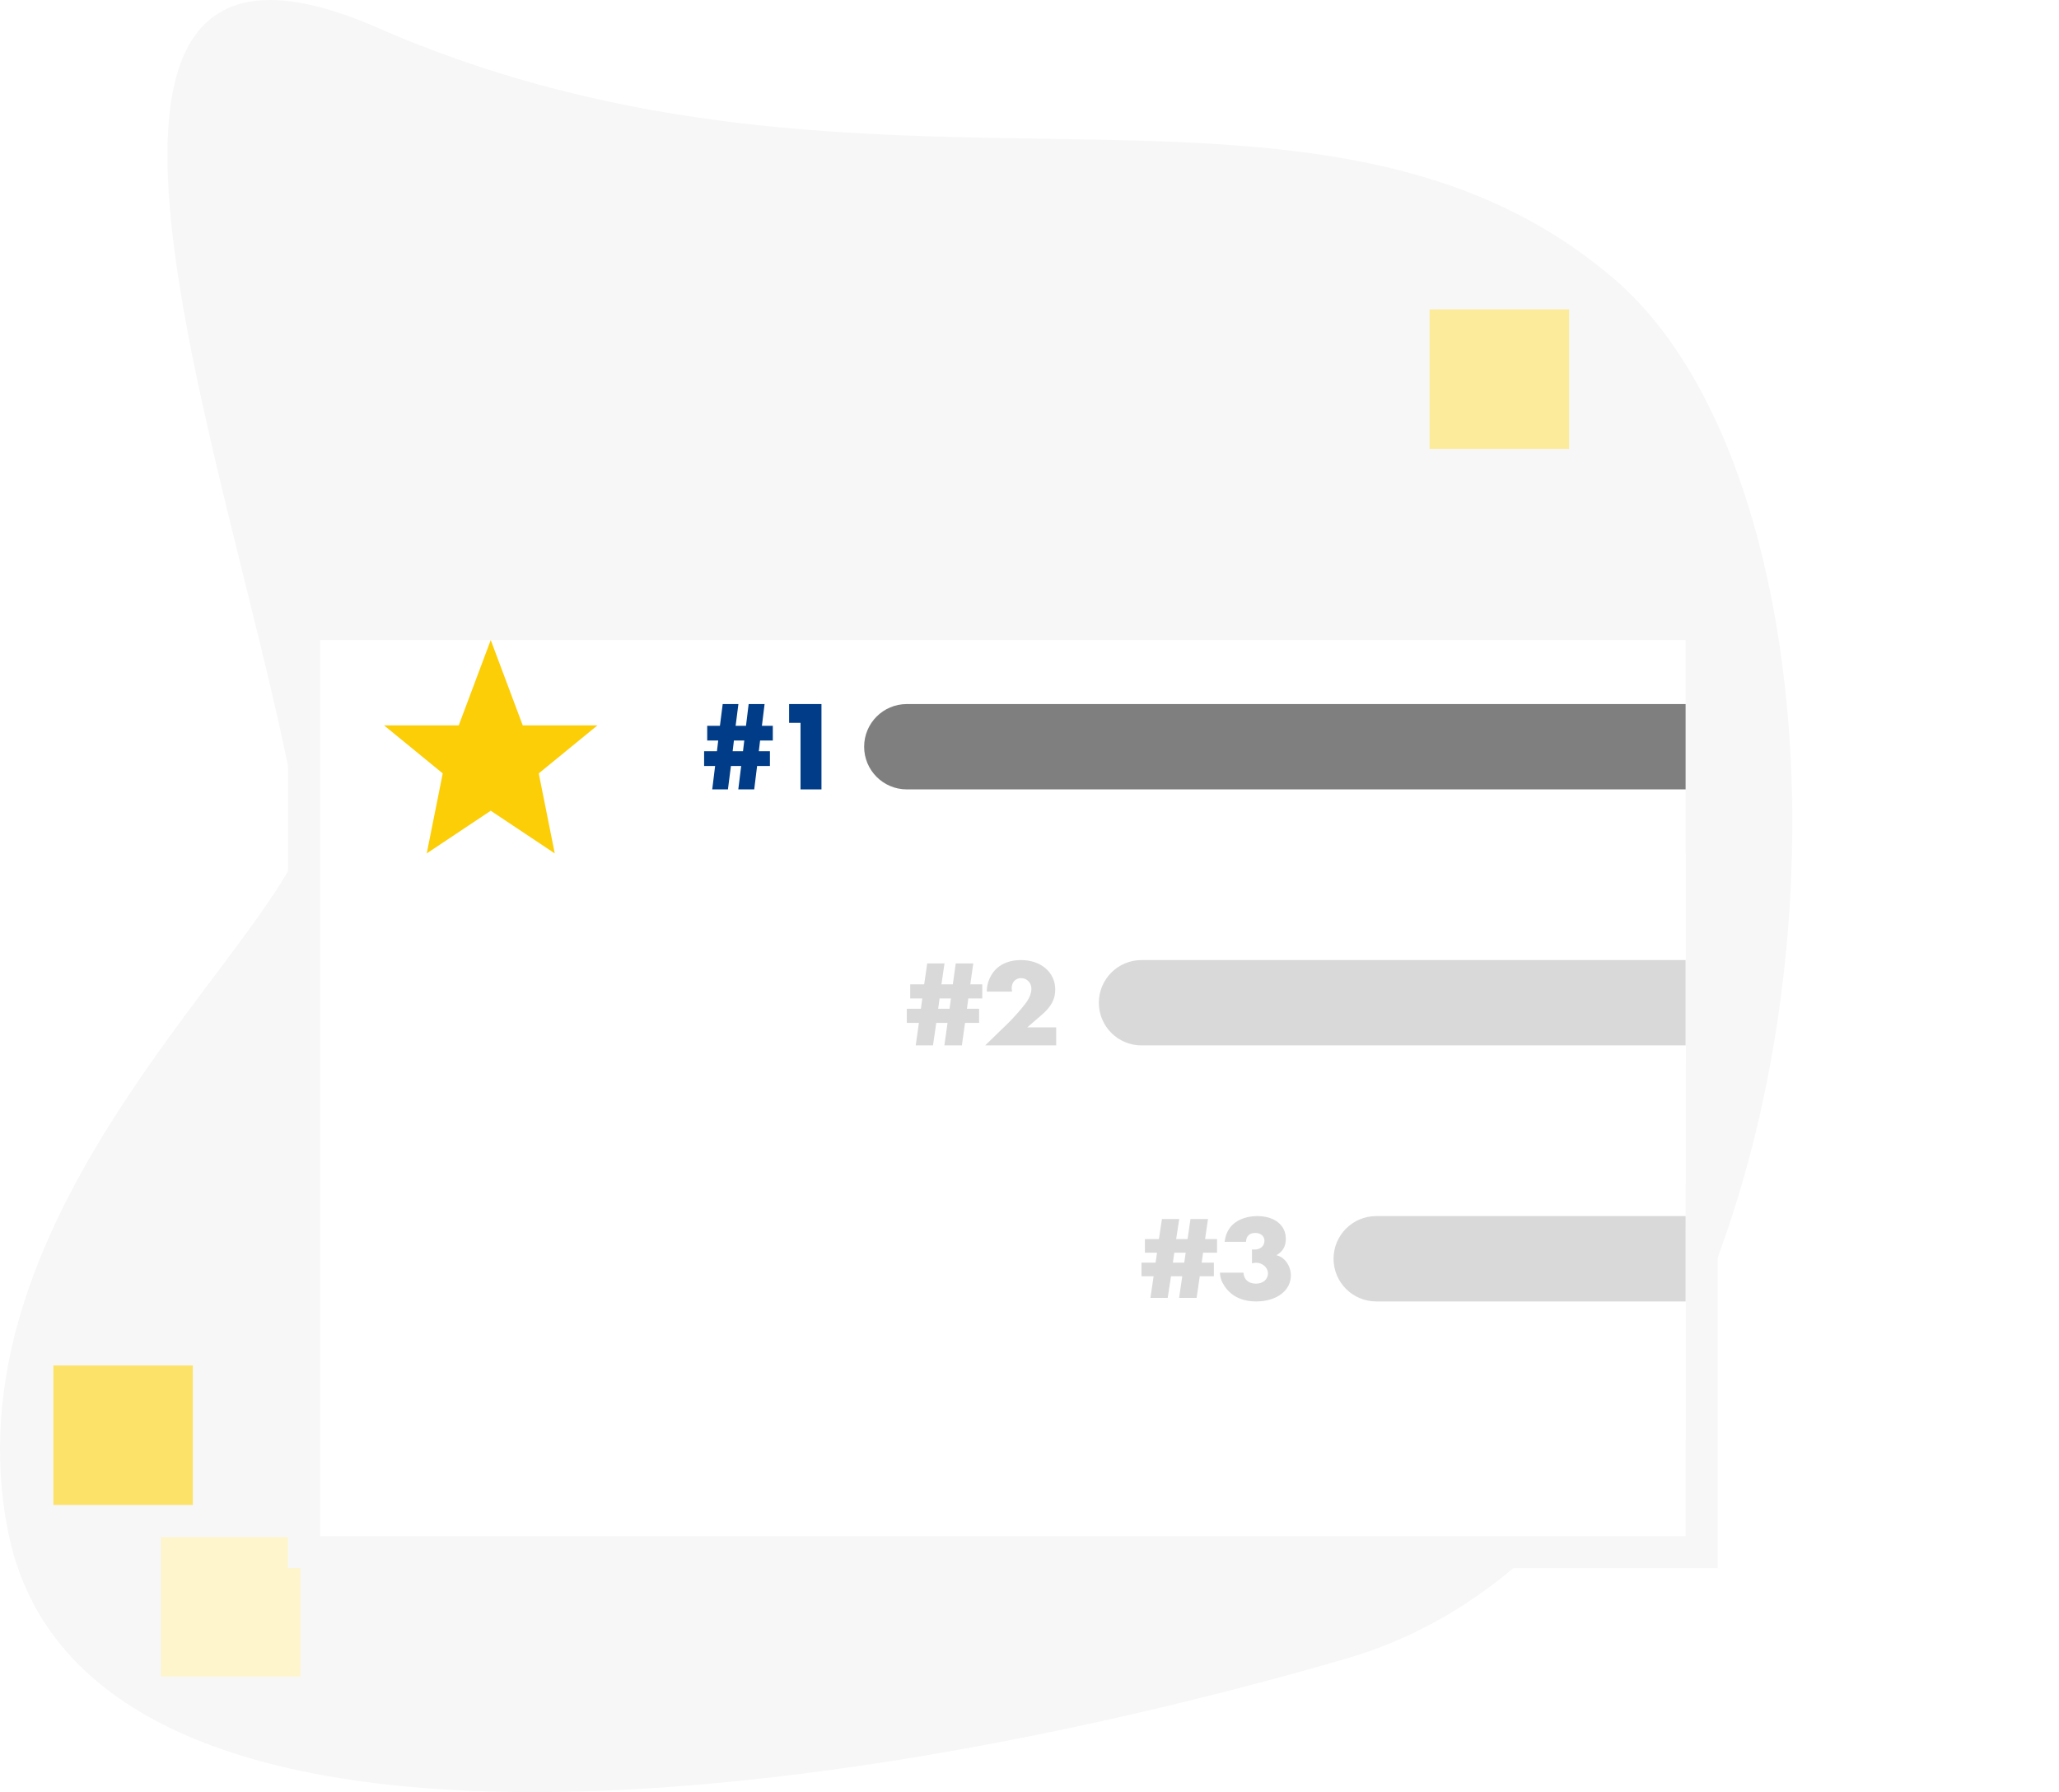 <svg width="193" height="168" viewBox="0 0 193 168" fill="none" xmlns="http://www.w3.org/2000/svg">
<path d="M35.376 2.595C-2.034 -13.753 24.743 51.4 28.25 79.214C23.184 91.134 -4.873 114.874 0.738 143.483C7.753 179.244 79.482 169.089 126.245 155.466C173.008 141.842 179.246 49.891 151.188 26.05C123.131 2.209 82.139 23.03 35.376 2.595Z" fill="#F7F7F7"/>
<rect x="134" y="29" width="13.078" height="13.078" fill="#FDEB9C"/>
<rect x="28.168" y="144.09" width="13.078" height="13.08" transform="rotate(90 28.168 144.09)" fill="#FEF5CD"/>
<rect x="18.078" y="128" width="13.078" height="13.078" transform="rotate(90 18.078 128)" fill="#FDE26A"/>
<g filter="url(#filter0_d)">
<rect x="27" y="50" width="134" height="90" fill="#F7F7F7"/>
</g>
<g filter="url(#filter1_d)">
<rect x="30" y="53" width="128" height="84" fill="white"/>
</g>
<g filter="url(#filter2_dd)">
<path d="M62 62C62 60.895 62.895 60 64 60H158V80H64C62.895 80 62 79.105 62 78V62Z" fill="white"/>
</g>
<path d="M72.168 71.804V70.424H71.127L71.247 69.416H72.439V68.037H71.417L71.668 66H70.176L69.925 68.037H68.954L69.214 66H67.742L67.482 68.037H66.29V69.416H67.322L67.202 70.424H66V71.804H67.031L66.761 74H68.233L68.513 71.804H69.475L69.204 74H70.696L70.967 71.804H72.168ZM68.794 69.416H69.765L69.645 70.424H68.674L68.794 69.416Z" fill="#003C88"/>
<path d="M73.966 67.761H75.037V74H77V66H73.966V67.761Z" fill="#003C88"/>
<path d="M81 70C81 67.791 82.791 66 85 66H158V74H85C82.791 74 81 72.209 81 70Z" fill="#7F7F7F"/>
<g filter="url(#filter3_d)">
<path d="M81 86C81 84.895 81.895 84 83 84H158V104H83C81.895 104 81 103.105 81 102V86Z" fill="white"/>
</g>
<path d="M91.777 95.89V94.566H90.633L90.765 93.597H92.074V92.273H90.952L91.227 90.316H89.588L89.313 92.273H88.246L88.532 90.316H86.914L86.628 92.273H85.319V93.597H86.452L86.32 94.566H85V95.89H86.133L85.836 98H87.453L87.761 95.89H88.818L88.521 98H90.16L90.457 95.89H91.777ZM88.07 93.597H89.137L89.005 94.566H87.938L88.07 93.597Z" fill="#D9D9D9"/>
<path d="M99 96.308H96.293L97.68 95.106C98.538 94.362 98.912 93.659 98.912 92.762C98.912 91.152 97.581 90 95.699 90C94.434 90 93.444 90.499 92.916 91.427C92.63 91.926 92.498 92.415 92.498 92.955H94.863C94.852 92.792 94.83 92.711 94.83 92.629C94.83 92.079 95.193 91.692 95.721 91.692C96.249 91.692 96.679 92.13 96.679 92.68C96.679 93.078 96.503 93.557 96.172 94.005C95.776 94.545 95.05 95.371 94.445 95.962L92.344 98H99V96.308Z" fill="#D9D9D9"/>
<path d="M103 94C103 91.791 104.791 90 107 90H158V98H107C104.791 98 103 96.209 103 94Z" fill="#D9D9D9"/>
<g filter="url(#filter4_d)">
<path d="M103 110C103 108.895 103.895 108 105 108H158V128H105C103.895 128 103 127.105 103 126V110Z" fill="white"/>
</g>
<path d="M113.782 119.637V118.363H112.637L112.77 117.431H114.08V116.157H112.957L113.232 114.275H111.591L111.316 116.157H110.248L110.534 114.275H108.916L108.63 116.157H107.319V117.431H108.453L108.321 118.363H107V119.637H108.134L107.837 121.667H109.455L109.764 119.637H110.821L110.523 121.667H112.164L112.461 119.637H113.782ZM110.072 117.431H111.14L111.008 118.363H109.94L110.072 117.431Z" fill="#D9D9D9"/>
<path d="M117.356 117.127V118.431C117.532 118.392 117.598 118.373 117.73 118.373C118.346 118.373 118.853 118.824 118.853 119.373C118.853 119.931 118.379 120.333 117.741 120.333C117.025 120.333 116.607 119.961 116.552 119.304H114.35C114.372 119.765 114.482 120.108 114.779 120.559C115.407 121.51 116.42 122 117.752 122C119.657 122 121 120.99 121 119.559C121 119.02 120.791 118.5 120.416 118.108C120.185 117.882 120.02 117.775 119.646 117.667C120.251 117.314 120.527 116.833 120.527 116.127C120.527 114.843 119.459 114 117.851 114C116.684 114 115.715 114.441 115.208 115.206C114.977 115.559 114.867 115.873 114.79 116.412H116.794C116.805 115.882 117.124 115.578 117.664 115.578C118.159 115.578 118.523 115.882 118.523 116.304C118.523 116.804 118.148 117.137 117.587 117.137L117.356 117.127Z" fill="#D9D9D9"/>
<path d="M125 118C125 115.791 126.791 114 129 114H158V122H129C126.791 122 125 120.209 125 118Z" fill="#D9D9D9"/>
<path d="M46 60L49 68H56L50.5 72.5L52 80L46 76L40 80L41.5 72.5L36 68H43L46 60Z" fill="#FBCE07"/>
<defs>
<filter id="filter0_d" x="11" y="41" width="166" height="122" filterUnits="userSpaceOnUse" color-interpolation-filters="sRGB">
<feFlood flood-opacity="0" result="BackgroundImageFix"/>
<feColorMatrix in="SourceAlpha" type="matrix" values="0 0 0 0 0 0 0 0 0 0 0 0 0 0 0 0 0 0 127 0" result="hardAlpha"/>
<feOffset dy="7"/>
<feGaussianBlur stdDeviation="8"/>
<feColorMatrix type="matrix" values="0 0 0 0 0 0 0 0 0 0 0 0 0 0 0 0 0 0 0.08 0"/>
<feBlend mode="normal" in2="BackgroundImageFix" result="effect1_dropShadow"/>
<feBlend mode="normal" in="SourceGraphic" in2="effect1_dropShadow" result="shape"/>
</filter>
<filter id="filter1_d" x="14" y="44" width="160" height="116" filterUnits="userSpaceOnUse" color-interpolation-filters="sRGB">
<feFlood flood-opacity="0" result="BackgroundImageFix"/>
<feColorMatrix in="SourceAlpha" type="matrix" values="0 0 0 0 0 0 0 0 0 0 0 0 0 0 0 0 0 0 127 0" result="hardAlpha"/>
<feOffset dy="7"/>
<feGaussianBlur stdDeviation="8"/>
<feColorMatrix type="matrix" values="0 0 0 0 0 0 0 0 0 0 0 0 0 0 0 0 0 0 0.08 0"/>
<feBlend mode="normal" in2="BackgroundImageFix" result="effect1_dropShadow"/>
<feBlend mode="normal" in="SourceGraphic" in2="effect1_dropShadow" result="shape"/>
</filter>
<filter id="filter2_dd" x="27" y="40" width="166" height="90" filterUnits="userSpaceOnUse" color-interpolation-filters="sRGB">
<feFlood flood-opacity="0" result="BackgroundImageFix"/>
<feColorMatrix in="SourceAlpha" type="matrix" values="0 0 0 0 0 0 0 0 0 0 0 0 0 0 0 0 0 0 127 0" result="hardAlpha"/>
<feOffset dy="15"/>
<feGaussianBlur stdDeviation="17.5"/>
<feColorMatrix type="matrix" values="0 0 0 0 0.196 0 0 0 0 0.196 0 0 0 0 0.365 0 0 0 0.1 0"/>
<feBlend mode="normal" in2="BackgroundImageFix" result="effect1_dropShadow"/>
<feColorMatrix in="SourceAlpha" type="matrix" values="0 0 0 0 0 0 0 0 0 0 0 0 0 0 0 0 0 0 127 0" result="hardAlpha"/>
<feOffset dy="5"/>
<feGaussianBlur stdDeviation="7.5"/>
<feColorMatrix type="matrix" values="0 0 0 0 0 0 0 0 0 0 0 0 0 0 0 0 0 0 0.07 0"/>
<feBlend mode="normal" in2="effect1_dropShadow" result="effect2_dropShadow"/>
<feBlend mode="normal" in="SourceGraphic" in2="effect2_dropShadow" result="shape"/>
</filter>
<filter id="filter3_d" x="65" y="75" width="109" height="52" filterUnits="userSpaceOnUse" color-interpolation-filters="sRGB">
<feFlood flood-opacity="0" result="BackgroundImageFix"/>
<feColorMatrix in="SourceAlpha" type="matrix" values="0 0 0 0 0 0 0 0 0 0 0 0 0 0 0 0 0 0 127 0" result="hardAlpha"/>
<feOffset dy="7"/>
<feGaussianBlur stdDeviation="8"/>
<feColorMatrix type="matrix" values="0 0 0 0 0 0 0 0 0 0 0 0 0 0 0 0 0 0 0.08 0"/>
<feBlend mode="normal" in2="BackgroundImageFix" result="effect1_dropShadow"/>
<feBlend mode="normal" in="SourceGraphic" in2="effect1_dropShadow" result="shape"/>
</filter>
<filter id="filter4_d" x="87" y="99" width="87" height="52" filterUnits="userSpaceOnUse" color-interpolation-filters="sRGB">
<feFlood flood-opacity="0" result="BackgroundImageFix"/>
<feColorMatrix in="SourceAlpha" type="matrix" values="0 0 0 0 0 0 0 0 0 0 0 0 0 0 0 0 0 0 127 0" result="hardAlpha"/>
<feOffset dy="7"/>
<feGaussianBlur stdDeviation="8"/>
<feColorMatrix type="matrix" values="0 0 0 0 0 0 0 0 0 0 0 0 0 0 0 0 0 0 0.08 0"/>
<feBlend mode="normal" in2="BackgroundImageFix" result="effect1_dropShadow"/>
<feBlend mode="normal" in="SourceGraphic" in2="effect1_dropShadow" result="shape"/>
</filter>
</defs>
</svg>
